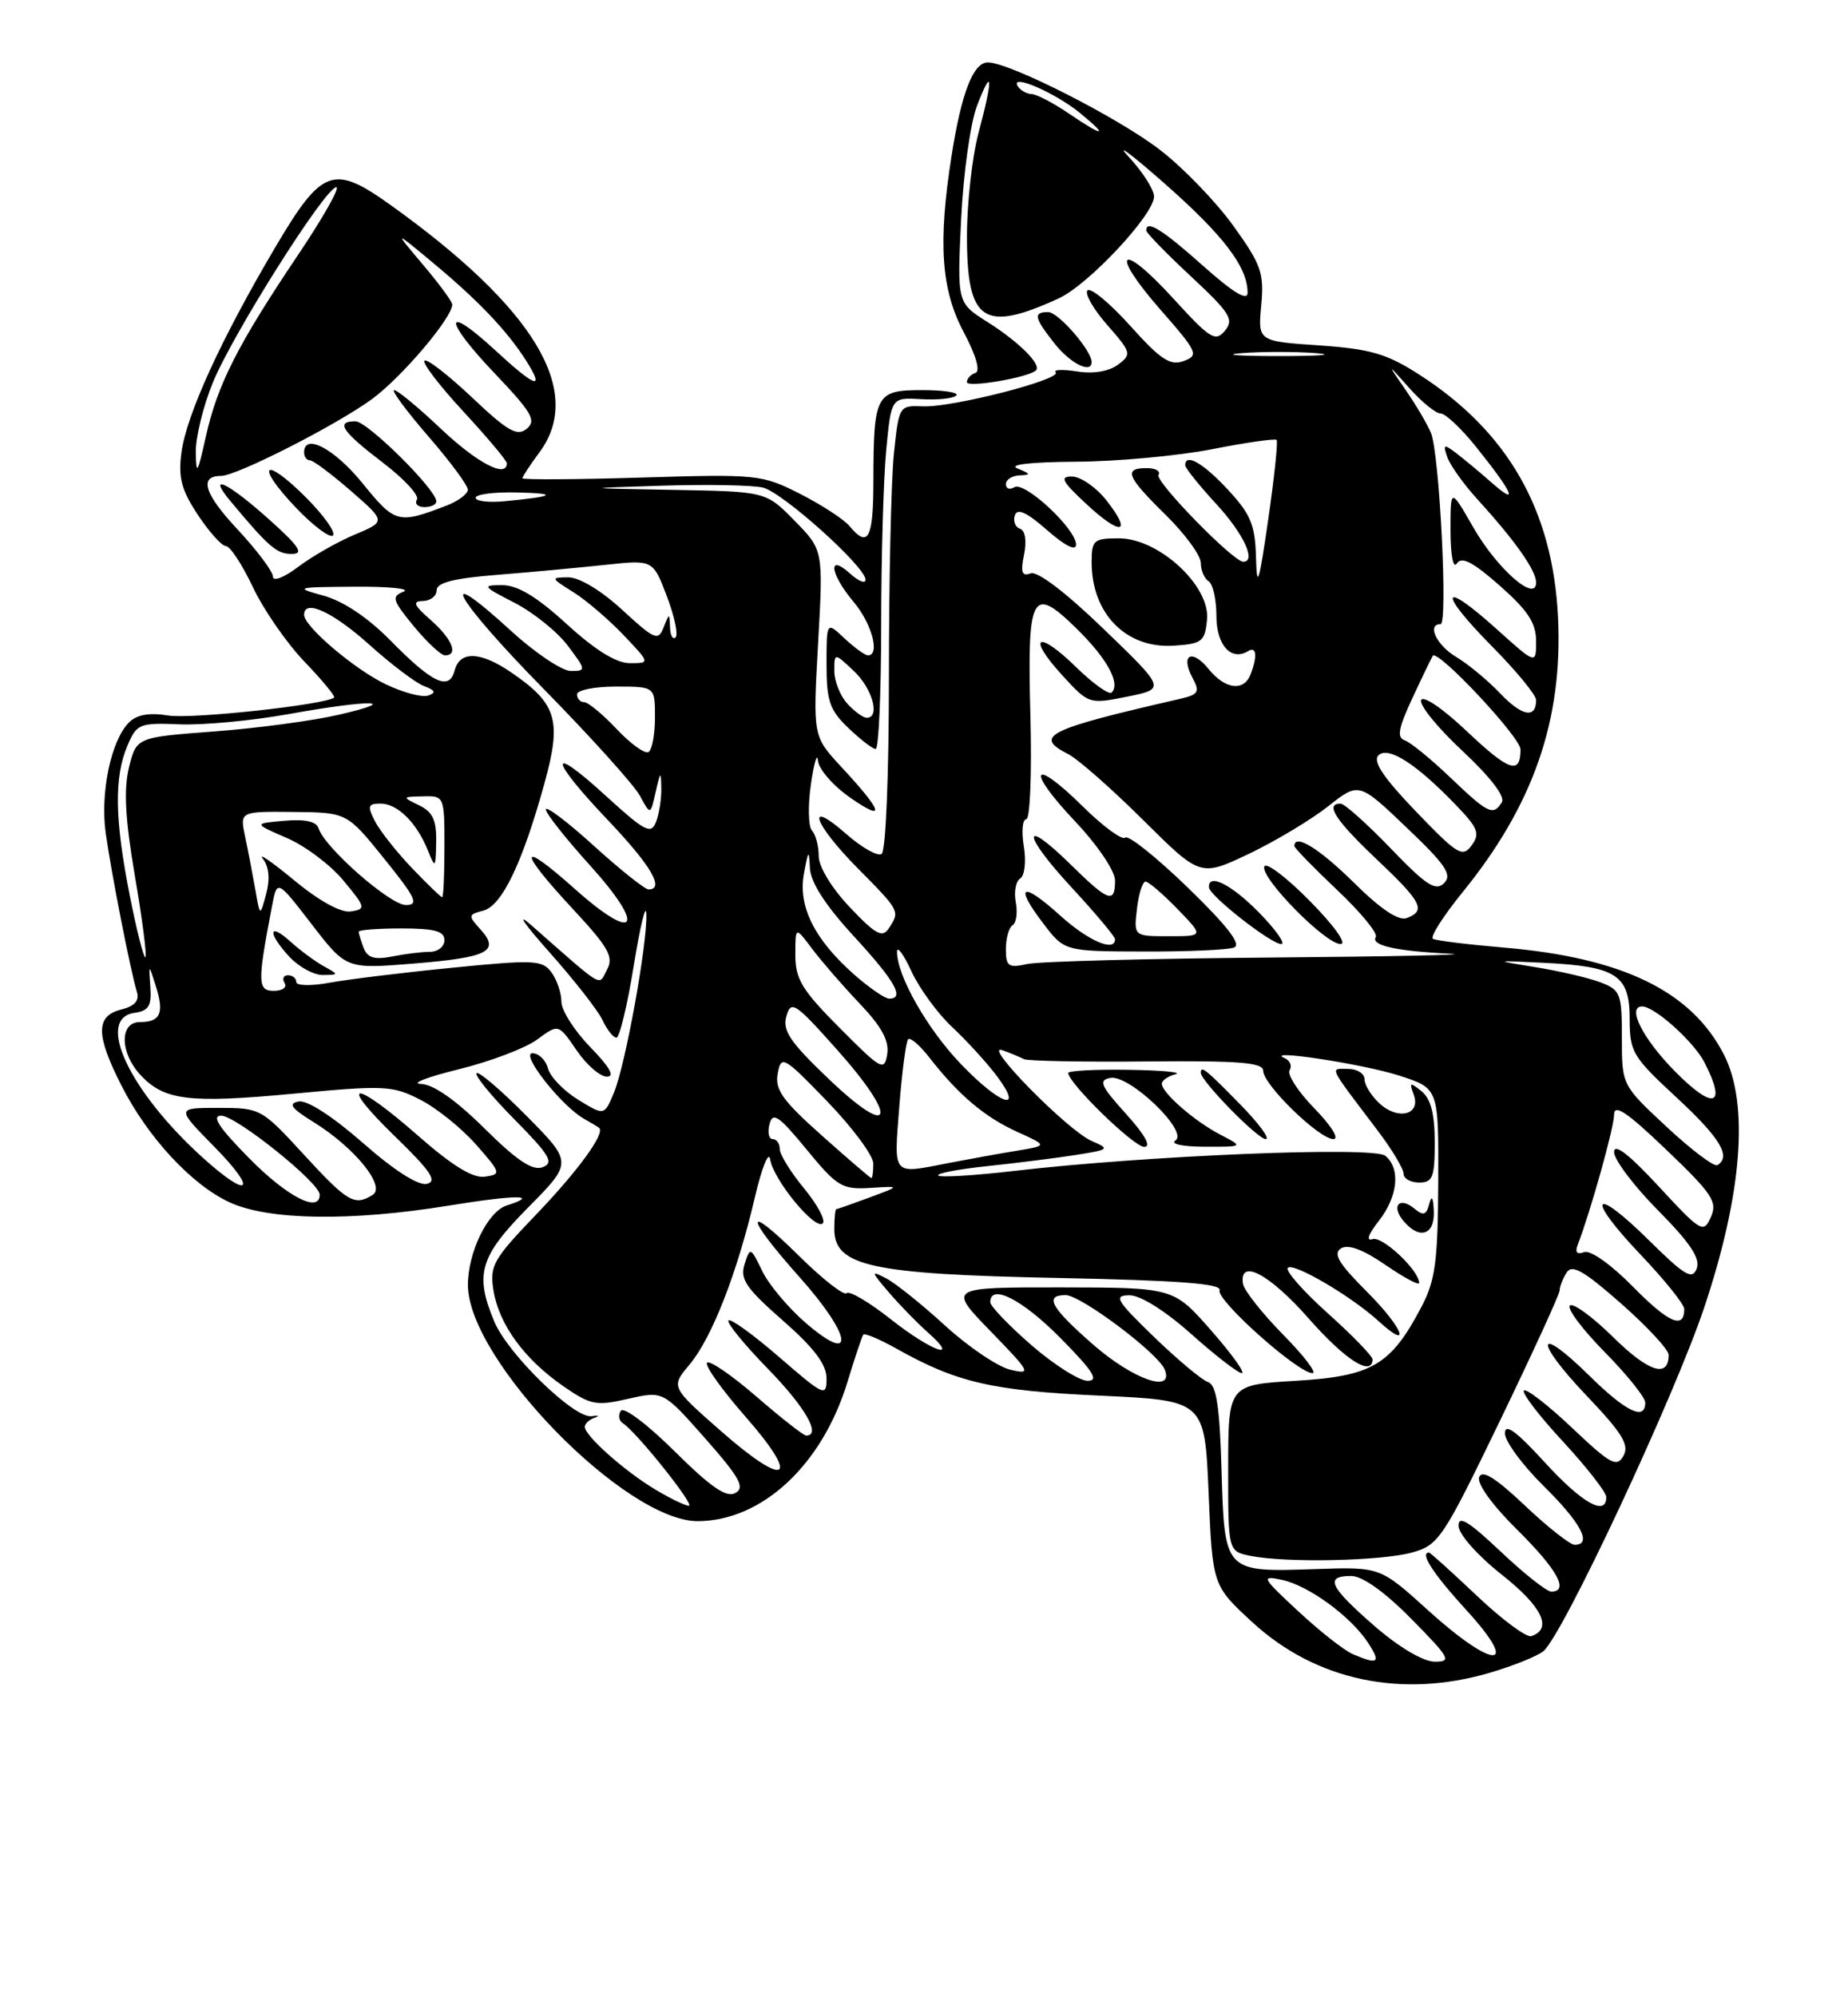 <?xml version="1.0" encoding="UTF-8" standalone="no"?>
<!DOCTYPE svg PUBLIC "-//W3C//DTD SVG 1.1//EN" "http://www.w3.org/Graphics/SVG/1.1/DTD/svg11.dtd" >
<svg xmlns="http://www.w3.org/2000/svg" xmlns:xlink="http://www.w3.org/1999/xlink" version="1.1" viewBox="0 0 237 256">
 <g >
 <path fill="currentColor"
d=" M 191.07 214.40 C 194.06 213.52 197.14 212.28 197.92 211.65 C 200.39 209.66 214.75 178.99 218.59 167.50 C 223.43 153.02 224.32 141.51 221.10 135.20 C 216.94 127.04 208.09 122.74 192.82 121.45 C 188.24 121.06 184.17 120.56 183.77 120.33 C 183.38 120.10 185.07 117.44 187.53 114.41 C 196.65 103.21 200.45 92.28 199.81 79.10 C 199.14 65.37 193.37 55.29 181.96 47.98 C 177.83 45.33 175.76 44.73 169.18 44.27 C 161.32 43.74 161.32 43.74 161.75 39.12 C 162.13 34.99 161.75 33.91 158.16 28.93 C 155.95 25.86 151.72 21.48 148.75 19.20 C 143.41 15.08 129.47 8.00 126.69 8.00 C 124.81 8.00 123.30 11.91 122.03 20.00 C 120.28 31.17 120.70 37.13 123.59 42.57 C 125.18 45.56 125.76 47.58 125.09 47.80 C 124.49 48.00 124.00 48.53 124.00 48.98 C 124.00 49.74 131.95 48.38 132.86 47.47 C 133.60 46.73 130.66 43.81 126.64 41.27 C 122.75 38.82 122.75 38.82 123.26 28.16 C 123.55 22.19 124.45 15.74 125.32 13.50 C 127.30 8.36 127.38 9.98 125.50 17.00 C 124.69 20.02 124.02 25.96 124.01 30.18 C 123.99 41.24 126.10 42.68 135.77 38.25 C 139.58 36.51 148.00 27.51 148.00 25.19 C 148.00 24.31 146.54 22.02 144.75 20.10 C 142.96 18.18 145.02 19.71 149.32 23.49 C 156.94 30.20 160.00 34.22 160.00 37.53 C 160.00 38.63 158.16 37.52 154.30 34.08 C 149.06 29.41 147.00 28.13 147.00 29.54 C 147.00 29.84 149.58 32.49 152.73 35.42 C 157.76 40.11 158.29 40.95 157.09 42.39 C 155.87 43.86 155.20 43.44 150.47 38.26 C 143.66 30.79 142.17 32.10 148.83 39.70 C 153.60 45.14 153.78 45.54 151.81 46.27 C 150.07 46.91 148.86 46.11 144.96 41.77 C 142.35 38.87 139.88 36.82 139.47 37.22 C 139.07 37.61 140.20 39.60 141.99 41.64 C 145.10 45.19 145.16 45.41 143.37 46.75 C 142.21 47.61 140.21 47.94 138.13 47.61 C 136.27 47.32 135.04 47.37 135.38 47.72 C 136.27 48.61 122.15 52.24 118.39 52.08 C 115.31 51.96 115.29 51.99 114.64 58.13 C 114.29 61.52 114.00 74.33 114.00 86.59 C 114.00 99.43 113.60 109.13 113.06 109.46 C 112.54 109.78 110.52 108.64 108.56 106.92 C 103.20 102.21 104.29 105.51 110.00 111.29 C 115.43 116.77 115.44 116.79 113.98 119.00 C 113.15 120.24 112.30 119.78 108.99 116.29 C 106.67 113.84 105.00 111.10 105.00 109.74 C 105.00 108.45 104.61 106.97 104.13 106.45 C 103.66 105.93 103.60 103.25 104.00 100.50 C 104.40 97.75 104.81 96.40 104.90 97.50 C 105.00 98.60 106.89 100.76 109.11 102.29 C 113.66 105.44 113.23 104.04 107.87 98.27 C 104.25 94.36 104.25 94.36 104.92 82.43 C 105.59 70.50 105.59 70.50 101.91 66.75 C 98.24 63.00 98.24 63.00 86.37 62.79 C 74.50 62.58 74.50 62.58 85.00 62.25 C 90.78 62.07 96.56 62.18 97.86 62.50 C 100.41 63.14 111.00 72.65 111.00 74.30 C 111.00 74.86 110.10 74.50 109.00 73.50 C 106.08 70.86 106.45 73.56 109.50 77.18 C 111.82 79.94 112.90 84.00 111.31 84.00 C 110.94 84.00 109.59 83.02 108.31 81.83 C 106.00 79.65 106.00 79.65 106.00 85.14 C 106.00 89.85 106.40 91.01 108.80 93.31 C 110.35 94.79 111.92 96.00 112.30 96.00 C 112.69 96.00 113.00 88.91 113.01 80.25 C 113.01 71.59 113.30 61.45 113.65 57.72 C 114.30 50.94 114.30 50.94 118.12 51.16 C 120.22 51.29 122.26 51.08 122.64 50.69 C 123.02 50.31 121.06 50.00 118.28 50.00 C 112.31 50.00 112.03 50.52 112.01 61.75 C 112.00 69.07 111.33 70.31 108.94 67.42 C 108.21 66.55 105.36 64.70 102.59 63.29 C 97.71 60.82 97.13 60.76 82.28 61.21 C 73.88 61.47 67.00 61.50 67.00 61.30 C 67.00 61.09 67.99 59.58 69.20 57.95 C 74.98 50.13 68.53 39.46 50.05 26.25 C 42.73 21.02 41.29 21.55 35.27 31.75 C 28.34 43.49 23.92 53.15 23.27 58.00 C 22.84 61.22 23.26 62.79 25.38 66.00 C 26.84 68.20 28.46 70.00 28.98 70.00 C 29.51 70.00 31.06 72.36 32.43 75.25 C 33.79 78.14 36.78 82.45 39.06 84.82 C 41.34 87.19 43.04 89.26 42.85 89.41 C 41.66 90.34 24.56 92.19 21.60 91.71 C 19.13 91.31 17.55 91.59 16.53 92.61 C 14.24 94.91 12.83 101.63 13.56 106.80 C 14.29 111.98 16.76 124.56 17.56 127.13 C 17.90 128.26 17.28 128.96 15.53 129.40 C 12.27 130.22 12.27 132.63 15.54 139.07 C 18.93 145.78 24.62 151.91 29.50 154.13 C 34.49 156.41 45.02 156.56 57.46 154.54 C 66.17 153.12 69.38 153.11 64.98 154.51 C 62.55 155.28 60.00 160.52 60.01 164.72 C 60.04 174.31 80.22 195.01 89.50 194.97 C 97.75 194.93 105.45 187.76 108.69 177.11 C 109.63 174.02 110.54 171.31 110.71 171.07 C 110.88 170.84 112.78 171.63 114.92 172.83 C 122.68 177.20 127.23 178.25 141.00 178.88 C 154.50 179.50 154.50 179.50 155.00 191.36 C 155.50 203.22 155.50 203.22 160.65 207.96 C 168.76 215.40 179.76 217.73 191.07 214.40 Z  M 140.00 46.40 C 140.00 44.93 135.72 40.00 134.43 40.00 C 132.48 40.00 132.62 40.71 135.25 44.04 C 137.27 46.59 140.00 47.96 140.00 46.40 Z  M 173.50 212.02 C 172.40 211.55 169.25 209.08 166.50 206.52 C 161.81 202.17 161.68 201.92 164.39 202.49 C 167.82 203.22 173.22 207.16 175.45 210.56 C 177.13 213.13 176.76 213.41 173.50 212.02 Z  M 176.25 208.39 C 170.48 203.36 169.84 202.00 173.28 202.00 C 174.73 202.00 177.57 204.02 181.00 207.50 C 185.97 212.53 186.22 213.00 183.97 212.98 C 182.50 212.96 179.38 211.11 176.25 208.39 Z  M 183.17 206.42 C 177.00 200.83 177.00 200.83 168.75 201.11 C 157.00 201.51 157.05 201.57 156.66 188.51 C 156.42 180.20 156.00 177.50 154.92 177.14 C 154.14 176.89 151.03 174.28 148.00 171.36 C 143.15 166.67 142.78 166.04 144.84 166.02 C 146.25 166.01 149.40 167.98 152.79 171.00 C 155.87 173.75 158.79 176.00 159.26 176.00 C 159.74 176.00 157.96 173.53 155.31 170.51 C 150.50 165.03 150.50 165.03 136.03 165.01 C 121.57 165.00 121.57 165.00 127.03 170.62 C 132.18 175.92 132.33 176.21 129.57 175.56 C 127.96 175.18 124.20 172.64 121.22 169.92 C 118.24 167.19 114.83 164.46 113.65 163.85 C 111.65 162.81 111.67 162.93 113.96 165.61 C 115.32 167.20 117.57 169.51 118.96 170.75 C 123.29 174.57 119.46 173.22 114.20 169.06 C 111.45 166.89 108.93 165.41 108.58 165.75 C 108.23 166.10 105.49 163.95 102.48 160.98 C 95.36 153.95 95.43 155.73 102.58 163.74 C 109.24 171.21 109.78 175.09 103.40 169.62 C 101.14 167.68 98.60 164.67 97.76 162.92 C 96.26 159.83 96.20 159.80 95.49 162.03 C 94.88 163.95 95.65 165.09 100.38 169.24 C 104.41 172.77 106.00 174.88 106.00 176.68 C 106.00 179.07 105.69 178.93 99.96 173.97 C 96.64 171.09 93.70 168.97 93.43 169.24 C 93.15 169.52 95.42 172.30 98.46 175.42 C 103.28 180.36 105.37 184.00 103.39 184.00 C 103.05 184.00 100.19 181.76 97.03 179.02 C 93.87 176.29 91.01 174.32 90.68 174.66 C 90.34 174.99 92.55 178.09 95.58 181.55 C 102.76 189.73 100.93 190.86 92.49 183.45 C 86.02 177.77 86.02 177.77 88.43 174.90 C 91.28 171.51 94.53 163.22 96.80 153.50 C 97.70 149.65 98.59 147.44 98.77 148.60 C 99.18 151.22 104.55 157.75 105.52 156.80 C 105.91 156.42 104.83 154.40 103.12 152.32 C 101.40 150.24 100.00 147.97 100.00 147.27 C 100.00 146.57 99.59 146.00 99.09 146.00 C 98.60 146.00 98.41 145.14 98.69 144.08 C 99.11 142.47 99.88 143.00 103.44 147.33 C 107.36 152.10 107.99 152.48 111.59 152.26 C 115.50 152.01 115.50 152.01 111.50 153.49 C 109.30 154.30 107.39 154.98 107.25 154.98 C 107.11 154.99 107.00 156.15 107.00 157.55 C 107.00 162.29 111.73 163.32 135.68 163.80 C 151.17 164.11 156.73 164.53 156.41 165.38 C 155.93 166.61 166.46 176.00 168.32 176.00 C 168.93 176.00 167.22 173.76 164.52 171.03 C 161.83 168.29 159.52 165.36 159.40 164.53 C 158.92 161.22 162.81 163.29 167.84 169.00 C 172.50 174.29 175.94 176.50 176.03 174.25 C 176.04 173.84 173.46 171.17 170.29 168.33 C 167.11 165.48 164.81 162.86 165.16 162.50 C 165.88 161.79 173.24 166.10 176.75 169.29 C 181.14 173.30 179.95 170.22 175.32 165.58 C 171.68 161.95 170.92 160.67 171.98 160.01 C 172.90 159.44 174.81 160.15 177.68 162.13 C 180.06 163.76 182.00 164.80 182.00 164.44 C 182.00 162.84 177.29 158.40 176.03 158.82 C 175.17 159.11 175.47 158.22 176.81 156.51 C 179.28 153.37 179.65 149.78 177.66 148.14 C 176.19 146.91 147.11 148.10 130.16 150.07 C 125.02 150.67 120.60 150.94 120.33 150.67 C 120.06 150.40 122.92 149.85 126.67 149.46 C 130.43 149.06 135.53 148.42 138.00 148.03 C 142.29 147.35 142.38 147.27 140.00 146.24 C 136.94 144.92 125.83 133.63 128.56 134.61 C 129.62 134.99 130.86 135.51 131.31 135.75 C 131.76 135.99 138.84 136.13 147.06 136.05 C 158.96 135.94 162.00 136.18 162.00 137.25 C 162.00 139.02 169.18 146.00 171.00 146.00 C 171.80 146.00 170.76 144.32 168.59 142.09 C 166.49 139.94 165.05 137.73 165.39 137.18 C 165.73 136.62 165.45 135.93 164.76 135.63 C 161.90 134.40 174.89 136.38 179.50 137.88 C 184.50 139.50 184.50 139.50 184.45 151.50 C 184.40 161.69 184.08 164.10 182.30 167.50 C 178.37 174.98 175.97 176.39 166.20 176.98 C 157.52 177.50 157.52 177.50 157.51 188.17 C 157.50 198.84 157.50 198.84 160.38 199.42 C 164.93 200.34 177.16 200.08 181.09 198.99 C 184.50 198.04 185.04 197.25 192.34 182.15 C 196.55 173.43 200.01 165.89 200.02 165.40 C 200.02 164.90 200.43 163.87 200.92 163.10 C 201.61 162.01 203.12 162.87 207.90 167.08 C 211.25 170.03 214.00 172.99 214.00 173.66 C 214.00 176.68 211.43 175.86 206.93 171.43 C 204.24 168.78 201.72 166.94 201.33 167.34 C 200.94 167.73 202.95 170.41 205.81 173.31 C 208.66 176.20 211.00 179.11 211.00 179.78 C 211.00 182.15 208.52 180.95 203.81 176.31 C 196.96 169.57 196.68 171.76 203.47 178.88 C 208.06 183.70 208.99 185.20 208.20 186.60 C 207.35 188.12 206.55 187.69 201.61 183.01 C 198.51 180.08 195.73 177.93 195.44 178.23 C 195.14 178.53 197.39 181.47 200.45 184.77 C 203.50 188.07 206.00 191.27 206.00 191.88 C 206.00 194.42 202.90 192.67 198.10 187.42 C 194.44 183.42 193.00 182.37 193.00 183.71 C 193.00 184.73 195.25 187.79 198.00 190.50 C 202.77 195.20 204.24 198.00 201.94 198.00 C 201.36 198.00 198.49 195.74 195.56 192.97 C 191.79 189.40 190.08 188.34 189.70 189.33 C 189.39 190.16 191.38 192.92 194.58 196.08 C 199.72 201.16 201.29 204.00 198.94 204.00 C 198.36 204.00 195.43 201.68 192.44 198.85 C 188.31 194.95 187.01 194.17 187.06 195.60 C 187.09 196.67 189.53 199.41 192.61 201.84 C 197.79 205.93 199.16 208.78 196.38 209.71 C 195.77 209.91 192.63 207.59 189.41 204.54 C 186.19 201.49 183.43 199.00 183.27 199.00 C 182.03 199.00 183.80 201.72 188.10 206.42 C 195.09 214.06 191.62 214.06 183.17 206.42 Z  M 183.88 155.25 C 183.81 153.46 183.60 153.13 183.30 154.30 C 182.93 155.75 182.55 155.87 181.39 154.91 C 179.48 153.32 178.37 154.54 179.98 156.48 C 182.03 158.94 184.01 158.32 183.88 155.25 Z  M 184.00 146.41 C 184.00 142.77 183.50 140.84 182.31 139.87 C 180.83 138.67 180.71 138.72 181.30 140.29 C 182.26 142.85 179.36 143.64 176.96 141.47 C 175.88 140.49 175.00 139.08 175.00 138.35 C 175.00 137.61 174.05 137.00 172.88 137.00 C 170.52 137.00 170.21 136.36 176.75 145.00 C 178.54 147.37 180.00 149.81 180.00 150.44 C 180.00 151.06 180.90 151.57 182.00 151.57 C 183.74 151.57 184.00 150.90 184.00 146.41 Z  M 144.40 142.76 C 141.14 139.15 140.84 138.46 142.39 138.16 C 144.83 137.69 152.51 145.06 150.74 146.18 C 150.04 146.63 151.67 146.97 154.50 146.98 C 159.50 146.99 159.50 146.99 156.50 145.43 C 153.17 143.70 149.00 140.06 149.00 138.90 C 149.00 138.49 149.79 137.94 150.75 137.69 C 151.71 137.44 149.01 137.18 144.75 137.12 C 140.49 137.05 137.00 137.24 137.00 137.52 C 137.00 138.82 145.41 147.00 146.74 147.00 C 147.69 147.00 146.85 145.47 144.40 142.76 Z  M 159.00 141.50 C 154.62 137.03 154.00 136.54 154.00 137.50 C 154.00 138.55 161.29 146.00 162.32 146.00 C 162.93 146.00 161.43 143.97 159.00 141.50 Z  M 84.00 190.89 C 80.09 188.55 75.00 184.02 75.00 182.89 C 75.00 182.48 75.56 181.95 76.25 181.72 C 76.94 181.48 76.76 181.39 75.86 181.52 C 73.65 181.84 65.13 173.55 63.39 169.39 C 60.85 163.31 61.52 161.05 67.72 154.78 C 73.44 149.00 73.44 149.00 67.53 143.03 C 64.27 139.74 61.39 137.28 61.12 137.55 C 60.84 137.83 63.03 140.50 65.99 143.49 C 70.51 148.07 71.08 149.03 69.60 149.60 C 68.31 150.10 66.31 148.77 62.14 144.64 C 58.44 140.98 55.57 138.97 53.97 138.93 C 52.61 138.89 54.80 138.04 58.84 137.05 C 62.87 136.06 67.40 134.34 68.89 133.24 C 71.62 131.22 71.62 131.22 73.94 134.61 C 75.21 136.48 76.97 138.00 77.83 138.00 C 78.89 138.00 78.19 136.76 75.70 134.21 C 73.67 132.12 72.00 129.51 72.00 128.40 C 72.00 127.29 71.43 125.60 70.73 124.64 C 69.56 123.04 68.51 122.99 57.98 124.04 C 51.66 124.66 44.59 125.53 42.25 125.96 C 39.90 126.39 38.00 126.35 38.00 125.87 C 38.00 125.39 37.52 125.00 36.94 125.00 C 36.36 125.00 36.16 125.45 36.50 126.00 C 36.84 126.55 36.22 127.00 35.12 127.00 C 33.02 127.00 33.00 125.95 34.89 116.11 C 35.54 112.72 35.54 112.72 39.97 118.46 C 44.40 124.20 44.40 124.20 52.95 123.51 C 62.57 122.73 64.16 121.94 61.64 119.15 C 60.01 117.35 60.02 117.23 61.98 116.72 C 64.37 116.09 67.00 110.63 69.82 100.42 C 72.06 92.31 71.44 90.21 65.57 86.19 C 61.63 83.49 58.97 83.39 58.31 85.93 C 57.61 88.60 55.47 87.59 50.00 82.02 C 47.17 79.15 44.01 77.04 41.50 76.35 C 37.70 75.31 37.89 75.25 45.50 75.20 C 49.90 75.17 52.71 75.45 51.74 75.84 C 50.18 76.46 50.32 76.93 53.07 80.27 C 54.76 82.32 56.56 84.00 57.07 84.00 C 58.84 84.00 57.99 81.89 55.25 79.48 C 53.05 77.55 52.85 77.06 54.25 77.03 C 55.21 77.01 56.00 76.39 56.00 75.65 C 56.00 74.68 58.21 74.12 63.75 73.68 C 68.01 73.34 74.25 72.76 77.62 72.40 C 83.74 71.74 83.74 71.74 85.51 76.39 C 86.49 78.95 87.00 81.33 86.64 81.69 C 86.29 82.04 85.97 81.47 85.93 80.42 C 85.86 78.54 85.84 78.54 85.10 80.43 C 84.41 82.19 83.95 81.99 79.81 78.18 C 77.12 75.70 74.31 74.00 72.89 74.00 C 70.59 74.01 70.61 74.08 73.50 75.88 C 75.15 76.91 78.05 79.39 79.95 81.38 C 83.39 85.00 83.39 85.00 80.78 85.00 C 79.03 85.00 76.34 83.33 72.69 80.00 C 68.83 76.47 66.39 75.00 64.40 75.00 C 61.77 75.00 61.87 75.15 65.97 77.25 C 68.38 78.49 71.46 80.96 72.81 82.75 C 75.18 85.89 75.19 86.00 73.21 86.00 C 72.08 86.00 68.63 83.69 65.55 80.87 C 55.54 71.72 58.33 76.71 69.68 88.26 C 75.75 94.44 81.33 100.62 82.07 102.00 C 83.42 104.50 83.42 104.50 84.09 101.50 C 84.69 98.84 84.77 98.78 84.81 101.00 C 84.84 102.38 84.53 104.34 84.13 105.36 C 83.49 106.99 82.72 106.59 77.70 102.01 C 70.20 95.15 70.39 97.17 78.00 105.16 C 83.50 110.95 85.29 114.00 83.17 114.00 C 82.71 114.00 79.56 111.49 76.17 108.42 C 72.78 105.34 70.00 103.24 70.00 103.75 C 70.00 104.25 72.54 107.46 75.64 110.89 C 82.94 118.95 81.63 120.99 73.70 113.92 C 66.48 107.48 66.34 108.85 73.45 116.49 C 78.03 121.41 78.73 122.64 77.86 124.26 C 76.71 126.40 77.71 126.99 68.06 118.52 C 66.17 116.86 67.23 118.42 70.42 122.00 C 73.61 125.58 76.69 129.51 77.27 130.75 C 77.85 131.99 78.65 133.00 79.05 133.00 C 79.46 133.00 80.46 128.84 81.28 123.75 C 82.11 118.66 82.83 115.68 82.89 117.12 C 83.05 120.85 80.21 136.51 78.74 140.04 C 77.50 143.01 77.50 143.01 74.14 140.95 C 72.30 139.82 70.56 138.02 70.28 136.95 C 70.00 135.88 69.10 135.00 68.28 135.00 C 66.67 135.00 72.01 141.77 74.90 143.40 C 75.78 143.89 76.65 144.42 76.83 144.56 C 77.66 145.23 74.17 150.03 68.70 155.73 C 63.22 161.44 62.78 162.24 63.29 165.42 C 64.00 169.77 67.23 174.19 72.21 177.65 C 75.75 180.10 76.45 180.23 80.56 179.29 C 85.05 178.27 85.05 178.27 90.45 184.38 C 94.87 189.39 95.57 190.66 94.31 191.36 C 93.17 192.00 91.19 190.65 86.51 186.01 C 83.00 182.53 79.96 180.25 79.61 180.83 C 79.25 181.40 79.38 182.12 79.89 182.43 C 81.58 183.48 89.20 193.00 88.34 193.00 C 87.88 192.99 85.92 192.05 84.00 190.89 Z  M 41.50 123.83 C 40.40 123.22 38.49 121.81 37.25 120.69 C 34.37 118.08 34.31 119.64 37.17 122.69 C 38.37 123.96 40.28 124.99 41.42 124.97 C 43.48 124.94 43.48 124.93 41.50 123.83 Z  M 132.25 172.39 C 129.36 169.87 127.00 167.41 127.00 166.91 C 127.00 164.46 131.12 166.56 136.00 171.50 C 140.21 175.76 140.99 176.99 139.47 176.98 C 138.38 176.96 135.14 174.90 132.25 172.39 Z  M 140.25 172.39 C 134.78 167.62 133.86 166.00 136.66 166.00 C 138.62 166.00 148.59 173.48 149.38 175.56 C 150.57 178.64 145.36 176.83 140.25 172.39 Z  M 209.44 164.94 C 206.61 162.06 203.96 160.19 203.16 160.49 C 202.28 160.83 201.97 160.52 202.31 159.63 C 204.00 155.23 207.00 144.51 207.00 142.87 C 207.00 141.43 208.66 142.54 213.70 147.37 C 219.62 153.03 220.29 154.04 219.41 156.00 C 218.47 158.12 218.17 157.95 212.71 152.05 C 208.88 147.92 207.00 146.47 207.00 147.66 C 207.00 148.64 209.54 152.01 212.64 155.14 C 216.77 159.31 218.10 161.31 217.60 162.60 C 217.03 164.08 216.07 163.51 211.49 158.99 C 204.21 151.80 203.27 153.33 210.38 160.79 C 213.47 164.03 216.00 167.18 216.00 167.78 C 216.00 170.44 214.00 169.57 209.44 164.94 Z  M 32.00 148.50 C 28.08 144.53 27.07 143.00 28.37 143.00 C 30.27 143.00 41.00 151.60 41.00 153.12 C 41.00 155.54 36.85 153.41 32.00 148.50 Z  M 38.98 148.00 C 33.54 142.08 33.40 142.00 28.02 142.00 C 22.58 142.00 22.58 142.00 27.50 147.00 C 33.15 152.74 32.00 153.80 26.00 148.38 C 16.61 139.89 12.19 130.54 17.25 129.82 C 19.07 129.56 19.46 128.93 19.28 126.50 C 19.07 123.50 19.07 123.50 19.99 126.41 C 21.08 129.86 20.58 131.00 17.94 131.00 C 15.31 131.00 15.36 134.94 18.03 137.80 C 21.07 141.06 24.26 141.44 37.77 140.17 C 49.30 139.08 50.34 139.13 53.89 140.95 C 55.98 142.01 59.20 144.60 61.04 146.69 C 64.27 150.36 64.31 150.51 62.18 150.82 C 60.65 151.04 58.02 149.43 53.62 145.57 C 45.34 138.30 43.13 138.36 50.66 145.66 C 55.25 150.11 56.12 151.41 54.74 151.74 C 53.64 151.99 50.55 150.02 46.54 146.49 C 42.64 143.08 39.38 140.97 38.30 141.18 C 36.91 141.45 37.35 142.05 40.21 143.82 C 45.45 147.06 49.52 152.05 47.81 153.14 C 45.48 154.62 44.58 154.10 38.98 148.00 Z  M 105.38 145.53 C 100.33 141.03 99.35 139.64 99.74 137.58 C 100.19 135.21 100.48 135.37 106.11 141.19 C 109.35 144.55 112.00 148.12 112.00 149.14 C 112.00 150.17 111.89 151.00 111.75 151.00 C 111.61 150.99 108.75 148.53 105.38 145.53 Z  M 115.33 141.85 C 115.68 137.37 116.19 133.48 116.47 133.20 C 116.74 132.92 117.99 134.00 119.23 135.60 C 122.94 140.35 126.27 143.17 130.43 145.06 C 134.36 146.84 134.36 146.84 130.43 147.49 C 128.27 147.84 124.34 148.55 121.70 149.06 C 114.32 150.50 114.64 150.86 115.33 141.85 Z  M 213.75 144.44 C 208.00 139.09 208.00 139.09 208.00 133.02 C 208.00 127.33 207.83 126.89 205.26 125.91 C 203.76 125.34 200.04 124.47 197.01 123.98 C 191.50 123.09 191.50 123.09 198.07 123.41 C 207.32 123.87 209.00 124.98 209.00 130.59 C 209.00 134.83 209.37 135.45 215.00 140.66 C 220.61 145.85 222.05 148.24 220.25 149.34 C 219.84 149.59 216.91 147.39 213.75 144.44 Z  M 106.35 138.36 C 101.31 133.56 100.32 132.09 100.85 130.25 C 101.45 128.17 101.96 128.50 107.32 134.51 C 115.27 143.41 114.57 146.19 106.35 138.36 Z  M 214.75 137.26 C 210.67 133.12 208.60 129.00 210.60 129.00 C 212.19 129.00 217.20 133.49 218.58 136.15 C 221.52 141.85 219.76 142.36 214.75 137.26 Z  M 123.22 136.37 C 118.92 131.89 115.04 125.07 115.04 122.00 C 115.04 121.17 115.88 122.30 116.89 124.50 C 117.91 126.70 120.26 129.92 122.12 131.65 C 123.98 133.39 126.55 136.20 127.83 137.90 C 131.43 142.70 128.28 141.65 123.22 136.37 Z  M 107.70 131.77 C 102.85 126.90 102.00 125.50 102.00 122.39 C 102.00 118.73 102.00 118.73 104.16 121.62 C 105.35 123.20 108.09 126.36 110.25 128.63 C 113.08 131.60 114.06 133.41 113.78 135.13 C 113.42 137.34 113.02 137.12 107.70 131.77 Z  M 109.61 124.97 C 104.47 120.45 102.33 116.19 103.10 112.00 C 103.66 108.92 103.75 108.83 103.87 111.26 C 103.96 113.10 105.83 116.01 109.50 120.00 C 114.81 125.77 116.07 128.00 114.03 128.00 C 113.50 128.00 111.51 126.63 109.61 124.97 Z  M 129.00 121.64 C 129.00 120.25 129.39 118.88 129.87 118.58 C 130.34 118.29 130.52 116.96 130.27 115.64 C 130.02 114.32 130.27 112.95 130.84 112.60 C 131.41 112.24 131.62 110.43 131.30 108.48 C 130.99 106.57 131.13 105.00 131.62 105.00 C 132.10 105.00 132.34 99.11 132.15 91.90 C 131.72 76.08 132.31 74.94 138.00 80.50 C 141.96 84.37 143.74 87.59 142.57 88.76 C 142.24 89.10 140.18 87.63 138.00 85.50 C 133.05 80.66 131.62 81.52 136.24 86.56 C 139.62 90.26 139.68 90.27 144.57 89.29 C 149.50 88.29 149.50 88.29 141.54 80.62 C 136.67 75.92 133.04 73.16 132.17 73.49 C 131.06 73.91 130.87 73.38 131.33 71.09 C 131.69 69.32 131.48 67.99 130.81 67.77 C 130.20 67.57 129.90 66.79 130.15 66.05 C 130.47 65.10 131.68 65.66 134.30 67.96 C 136.61 69.98 138.00 70.68 138.00 69.80 C 138.00 67.79 131.39 61.64 130.09 62.45 C 129.49 62.82 129.00 62.64 129.00 62.06 C 129.00 61.48 129.79 60.97 130.75 60.93 C 132.24 60.87 132.20 60.74 130.50 60.05 C 129.26 59.55 132.11 59.22 138.00 59.18 C 143.22 59.15 151.07 58.43 155.43 57.58 C 159.79 56.72 163.52 56.19 163.72 56.38 C 163.91 56.58 163.43 61.19 162.64 66.62 C 161.46 74.79 161.19 75.63 161.08 71.50 C 160.97 67.27 160.41 65.92 157.46 62.75 C 154.27 59.32 152.00 58.03 152.00 59.64 C 152.00 59.99 153.80 62.23 156.00 64.62 C 159.49 68.40 161.16 72.00 159.44 72.00 C 158.16 72.00 148.08 61.68 148.58 60.87 C 148.88 60.39 148.19 60.00 147.06 60.00 C 144.05 60.00 144.48 61.08 149.50 66.00 C 151.97 68.43 154.00 71.20 154.00 72.15 C 154.00 73.10 154.45 74.16 155.00 74.50 C 155.55 74.84 156.00 76.84 156.00 78.95 C 156.00 82.70 157.90 84.80 160.09 83.44 C 161.14 82.80 161.27 84.13 160.39 86.42 C 159.53 88.67 157.12 88.37 155.00 85.75 C 152.84 83.09 151.35 83.92 152.94 86.89 C 153.91 88.70 153.71 89.03 151.27 89.59 C 134.24 93.49 132.49 94.36 137.00 96.66 C 138.25 97.30 142.57 101.10 146.61 105.11 C 153.94 112.39 153.94 112.39 160.14 109.45 C 163.54 107.83 168.11 105.09 170.30 103.37 C 174.27 100.23 174.27 100.23 180.38 106.06 C 185.42 110.85 186.27 112.12 185.20 113.19 C 184.12 114.27 182.91 113.48 178.36 108.75 C 175.32 105.59 172.42 103.00 171.92 103.00 C 169.88 103.00 171.27 105.14 176.50 110.09 C 182.36 115.63 182.92 116.71 180.42 117.67 C 179.37 118.07 177.09 116.55 173.64 113.14 C 169.20 108.75 166.00 106.79 166.00 108.44 C 166.00 108.69 168.47 111.22 171.48 114.07 C 174.50 116.92 176.73 119.63 176.44 120.10 C 175.77 121.18 179.05 121.91 186.00 122.24 C 189.03 122.38 178.68 122.60 163.00 122.73 C 147.32 122.86 133.26 123.23 131.75 123.56 C 129.32 124.09 129.00 123.87 129.00 121.64 Z  M 158.26 121.45 C 159.25 121.07 157.45 118.73 152.35 113.78 C 148.31 109.87 144.69 106.98 144.31 107.36 C 143.93 107.74 141.46 105.93 138.83 103.33 C 132.31 96.91 131.52 98.56 137.89 105.29 C 140.78 108.35 143.00 111.63 143.00 112.85 C 143.00 115.88 142.16 115.58 137.31 110.81 C 130.94 104.56 131.05 106.86 137.45 113.77 C 140.50 117.07 143.00 120.04 143.00 120.38 C 143.00 122.08 139.57 120.60 135.98 117.36 C 131.08 112.93 130.01 113.38 133.75 118.30 C 136.50 121.93 136.50 121.93 146.67 121.96 C 152.26 121.98 157.48 121.75 158.26 121.45 Z  M 161.50 117.00 C 157.95 113.37 154.92 111.84 155.05 113.75 C 155.13 114.83 163.01 121.00 164.31 121.00 C 164.91 121.00 163.65 119.20 161.50 117.00 Z  M 167.97 115.47 C 164.97 112.43 162.35 110.45 162.14 111.07 C 161.65 112.54 169.98 121.00 171.92 121.00 C 172.79 121.00 171.11 118.65 167.97 115.47 Z  M 154.80 79.41 C 155.22 75.09 148.61 69.00 143.50 69.00 C 140.26 69.00 140.00 69.23 140.00 72.07 C 140.00 78.65 144.41 83.14 150.50 82.76 C 154.17 82.52 154.52 82.25 154.80 79.41 Z  M 141.87 64.10 C 140.57 62.46 138.60 61.10 137.50 61.08 C 135.85 61.06 136.18 61.68 139.33 64.61 C 143.79 68.76 145.30 68.45 141.87 64.10 Z  M 16.64 114.77 C 14.71 105.02 14.62 99.60 16.35 95.56 C 17.53 92.77 17.88 92.63 23.05 92.84 C 26.05 92.96 32.33 92.37 37.00 91.53 C 47.45 89.65 51.68 89.70 43.50 91.60 C 40.20 92.37 33.00 93.34 27.50 93.75 C 17.50 94.50 17.50 94.50 16.54 98.37 C 15.85 101.19 16.05 104.94 17.30 112.28 C 18.25 117.80 18.85 122.48 18.65 122.68 C 18.45 122.88 17.54 119.33 16.64 114.77 Z  M 46.64 121.51 C 46.29 120.59 46.00 119.65 46.00 119.42 C 46.00 119.19 48.48 119.00 51.50 119.00 C 55.72 119.00 57.00 119.35 57.00 120.50 C 57.00 121.33 56.16 122.00 55.12 122.00 C 54.09 122.00 51.91 122.27 50.27 122.60 C 48.03 123.04 47.13 122.77 46.64 121.51 Z  M 32.74 114.00 C 32.40 112.08 31.82 109.04 31.44 107.25 C 30.75 104.00 30.75 104.00 37.62 104.07 C 44.50 104.14 44.50 104.14 49.28 110.07 C 53.34 115.10 53.76 116.00 52.05 116.00 C 50.02 116.00 41.63 108.63 40.86 106.18 C 40.59 105.29 39.15 104.97 36.48 105.20 C 32.50 105.55 32.50 105.55 36.77 107.40 C 39.13 108.41 42.40 110.87 44.05 112.87 C 46.90 116.30 46.95 116.52 45.01 116.82 C 43.73 117.02 40.97 115.51 37.73 112.83 C 34.85 110.46 33.05 109.21 33.71 110.07 C 34.50 111.08 34.65 112.65 34.14 114.56 C 33.35 117.50 33.35 117.50 32.74 114.00 Z  M 52.82 111.25 C 50.85 109.19 48.72 106.49 48.08 105.25 C 47.09 103.31 47.18 103.00 48.81 103.00 C 50.98 103.00 53.46 105.46 54.88 109.02 C 55.82 111.36 55.88 111.30 55.94 107.90 C 55.99 105.12 55.49 104.06 53.75 103.22 C 51.54 102.15 51.55 102.13 54.25 102.07 C 56.97 102.00 57.00 102.06 57.00 108.50 C 57.00 112.08 56.87 115.00 56.70 115.00 C 56.54 115.00 54.79 113.31 52.82 111.25 Z  M 181.58 104.00 C 177.42 99.67 176.02 97.58 176.78 96.82 C 178.02 95.58 181.66 97.91 186.75 103.22 C 189.56 106.13 189.83 106.85 188.73 108.36 C 187.56 109.95 186.92 109.55 181.58 104.00 Z  M 185.98 99.64 C 183.49 97.26 180.86 95.12 180.13 94.88 C 179.12 94.54 179.35 93.29 181.14 89.47 C 182.41 86.74 183.59 84.30 183.75 84.06 C 184.36 83.15 195.00 94.50 195.00 96.05 C 195.00 99.35 193.55 98.86 188.16 93.77 C 185.02 90.79 182.48 89.07 182.25 89.75 C 182.03 90.41 184.44 93.35 187.60 96.29 C 191.11 99.57 193.06 102.10 192.61 102.82 C 191.50 104.61 190.87 104.31 185.98 99.64 Z  M 79.09 93.45 C 77.30 91.55 75.42 90.00 74.92 90.00 C 74.41 90.00 74.00 89.55 74.00 89.00 C 74.00 88.45 76.25 88.00 79.00 88.00 C 84.00 88.00 84.00 88.00 84.00 91.94 C 84.00 94.11 83.63 96.11 83.17 96.39 C 82.72 96.67 80.88 95.35 79.09 93.45 Z  M 108.65 90.17 C 107.74 89.17 107.00 87.29 107.00 86.00 C 107.00 83.65 107.00 83.65 109.50 86.00 C 111.89 88.25 112.93 92.00 111.15 92.00 C 110.69 92.00 109.57 91.18 108.65 90.17 Z  M 192.40 88.88 C 190.81 87.21 188.26 85.10 186.75 84.20 C 184.24 82.71 182.95 80.00 184.75 80.00 C 185.71 80.00 184.61 58.17 183.52 55.50 C 183.07 54.40 181.61 51.92 180.28 50.00 C 177.86 46.50 177.86 46.50 180.75 49.75 C 182.34 51.54 184.15 53.00 184.76 53.00 C 185.37 53.00 187.40 54.91 189.28 57.25 C 194.02 63.16 194.84 64.96 191.40 61.95 C 189.81 60.55 187.70 58.80 186.73 58.06 C 185.16 56.87 185.03 56.94 185.62 58.61 C 185.99 59.65 187.72 62.08 189.48 64.00 C 194.30 69.29 197.00 73.11 197.00 74.66 C 197.00 77.30 191.99 72.91 188.94 67.59 C 186.02 62.50 186.02 62.50 186.02 68.00 C 186.03 71.20 186.37 72.97 186.84 72.22 C 187.44 71.28 188.88 72.02 192.33 75.06 C 195.94 78.24 197.00 79.85 197.00 82.18 C 197.00 85.19 197.00 85.19 191.86 80.56 C 184.76 74.18 184.36 75.78 191.31 82.81 C 194.44 85.97 197.00 89.08 197.00 89.72 C 197.00 92.15 195.20 91.82 192.40 88.88 Z  M 49.50 87.72 C 45.47 85.80 39.00 80.30 39.00 78.80 C 39.00 76.74 42.67 78.42 47.35 82.62 C 50.18 85.17 53.35 87.56 54.41 87.95 C 55.83 88.48 55.96 88.79 54.91 89.15 C 54.13 89.42 51.70 88.77 49.50 87.72 Z  M 35.00 73.90 C 35.00 73.25 32.95 70.52 30.45 67.84 C 26.19 63.29 25.48 61.00 28.34 61.00 C 30.36 61.00 43.20 54.46 47.75 51.12 C 51.57 48.30 58.00 40.72 58.00 39.03 C 58.00 38.66 56.31 36.37 54.25 33.93 C 50.50 29.50 50.50 29.50 55.50 33.66 C 61.34 38.51 65.05 42.41 67.49 46.25 C 69.93 50.11 68.69 49.68 63.46 44.85 C 56.87 38.78 56.83 40.92 63.40 47.81 C 68.21 52.86 68.82 53.90 67.56 54.95 C 66.33 55.97 65.13 55.29 60.53 50.94 C 57.47 48.05 54.73 45.93 54.44 46.23 C 54.14 46.53 56.39 49.47 59.45 52.77 C 62.50 56.07 65.00 59.04 65.00 59.38 C 65.00 61.34 61.20 59.35 56.59 55.00 C 53.69 52.25 50.97 50.00 50.55 50.00 C 50.14 50.00 52.10 52.65 54.90 55.89 C 57.71 59.12 60.00 62.22 60.00 62.76 C 60.00 63.31 58.76 64.23 57.25 64.81 C 51.05 67.19 50.67 67.09 46.50 61.95 C 42.88 57.49 39.00 55.45 39.00 58.00 C 39.00 58.55 39.34 59.00 39.75 59.00 C 40.16 59.00 42.52 60.77 45.00 62.92 C 49.50 66.84 49.50 66.84 45.50 68.52 C 43.30 69.44 40.04 71.30 38.25 72.65 C 36.43 74.03 35.00 74.58 35.00 73.90 Z  M 34.47 66.54 C 29.17 61.80 26.46 60.53 29.57 64.25 C 34.48 70.13 35.49 71.00 37.40 71.00 C 39.02 71.00 38.42 70.08 34.47 66.54 Z  M 39.24 63.76 C 33.80 58.33 32.64 59.49 37.94 65.06 C 40.18 67.41 42.32 69.01 42.70 68.63 C 43.09 68.25 41.53 66.06 39.24 63.76 Z  M 55.96 64.25 C 55.88 62.67 47.10 54.00 45.59 54.00 C 42.98 54.00 43.84 55.29 49.09 59.29 C 51.83 61.38 53.80 63.51 53.47 64.04 C 53.15 64.57 53.58 65.00 54.44 65.00 C 55.30 65.00 55.98 64.66 55.96 64.25 Z  M 61.00 63.80 C 61.00 63.36 63.36 63.05 66.25 63.12 C 71.70 63.24 71.18 63.63 64.75 64.24 C 62.69 64.44 61.00 64.24 61.00 63.80 Z  M 25.11 58.00 C 25.07 56.08 26.07 52.02 27.31 49.00 C 29.90 42.72 41.74 24.00 43.13 24.00 C 43.64 24.00 41.41 27.94 38.17 32.75 C 30.46 44.22 27.87 49.33 26.39 56.00 C 25.34 60.72 25.16 61.01 25.11 58.00 Z  M 159.25 45.26 C 161.86 45.06 166.14 45.06 168.75 45.26 C 171.36 45.47 169.22 45.64 164.00 45.64 C 158.78 45.64 156.64 45.47 159.25 45.26 Z  M 137.00 14.50 C 135.07 13.19 132.96 12.09 132.31 12.06 C 131.65 12.03 130.85 11.57 130.52 11.04 C 129.49 9.36 135.31 11.87 138.50 14.48 C 142.31 17.59 141.55 17.60 137.00 14.50 Z  M 145.81 116.50 C 146.03 114.58 146.53 113.00 146.91 113.00 C 147.30 113.00 149.13 114.58 151.00 116.50 C 154.39 120.00 154.39 120.00 149.90 120.00 C 145.40 120.00 145.40 120.00 145.81 116.50 Z "/>
</g>
</svg>